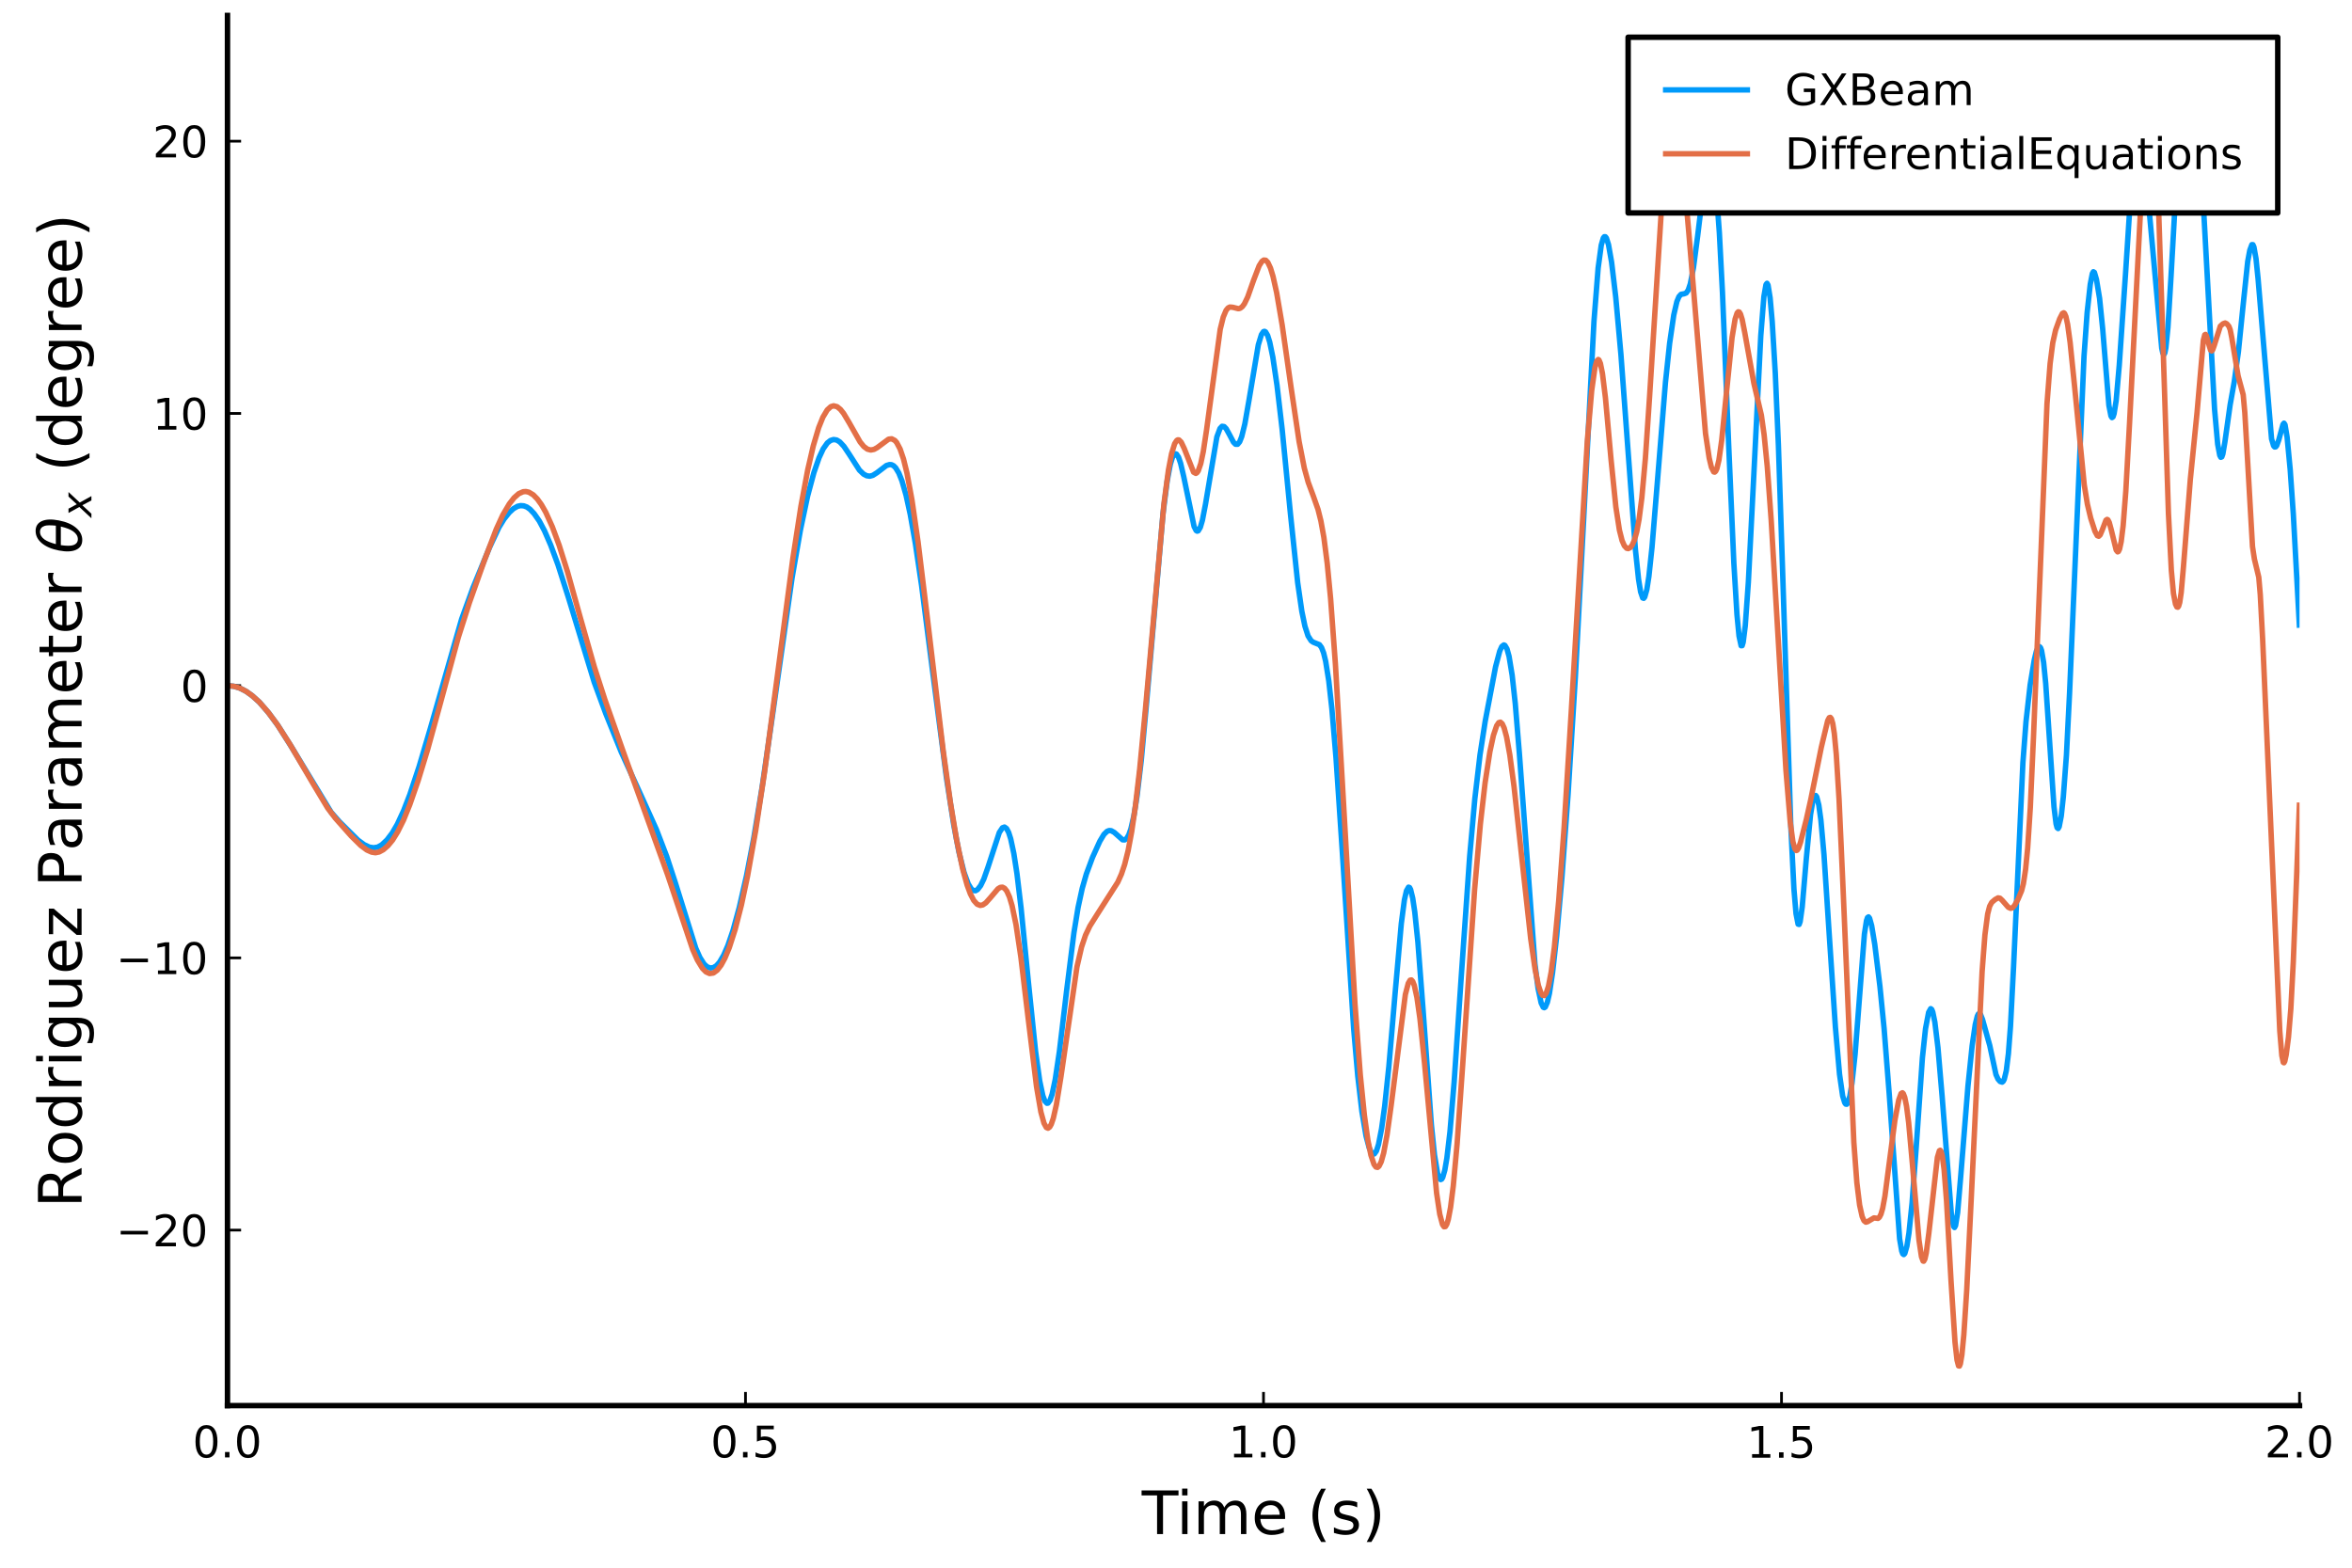 <?xml version="1.0" encoding="utf-8" standalone="no"?>
<!DOCTYPE svg PUBLIC "-//W3C//DTD SVG 1.1//EN"
  "http://www.w3.org/Graphics/SVG/1.1/DTD/svg11.dtd">
<!-- Created with matplotlib (https://matplotlib.org/) -->
<svg height="288pt" version="1.1" viewBox="0 0 432 288" width="432pt" xmlns="http://www.w3.org/2000/svg" xmlns:xlink="http://www.w3.org/1999/xlink">
 <defs>
  <style type="text/css">*{stroke-linecap:butt;stroke-linejoin:round;}</style>
 </defs>
 <g id="figure_1">
  <g id="patch_1">
   <path d="M 0 288 
L 432 288 
L 432 0 
L 0 0 
z
" style="fill:#ffffff;"/>
  </g>
  <g id="axes_1">
   <g id="patch_2">
    <path d="M 41.782 258.225 
L 422.362 258.225 
L 422.362 2.835 
L 41.782 2.835 
z
" style="fill:#ffffff;"/>
   </g>
   <g id="line2d_1">
    <path clip-path="url(#pab88338478)" d="M 41.782 125.961 
L 42.923 126.072 
L 44.065 126.418 
L 45.207 127.009 
L 46.349 127.827 
L 47.681 129.036 
L 49.393 131.024 
L 51.106 133.365 
L 53.58 137.277 
L 60.811 149.203 
L 62.333 150.947 
L 65.758 154.346 
L 66.9 155.179 
L 67.851 155.627 
L 68.613 155.744 
L 69.374 155.625 
L 70.135 155.196 
L 71.086 154.295 
L 72.038 153.04 
L 72.989 151.403 
L 74.131 148.929 
L 75.273 145.972 
L 76.985 140.808 
L 79.078 133.709 
L 84.787 113.741 
L 86.88 107.97 
L 89.925 100.544 
L 91.638 96.885 
L 92.589 95.343 
L 93.541 94.145 
L 94.302 93.447 
L 95.063 93.01 
L 95.634 92.888 
L 96.205 92.931 
L 96.775 93.147 
L 97.346 93.553 
L 98.107 94.357 
L 99.059 95.723 
L 100.01 97.515 
L 101.152 100.148 
L 102.484 103.741 
L 104.387 109.709 
L 109.144 125.327 
L 111.238 131.026 
L 114.092 138.116 
L 117.707 146.056 
L 120.562 152.381 
L 122.465 157.358 
L 123.987 162.003 
L 127.793 174.191 
L 128.554 175.893 
L 129.315 177.099 
L 129.886 177.621 
L 130.457 177.829 
L 131.028 177.76 
L 131.599 177.405 
L 132.169 176.752 
L 132.931 175.454 
L 133.692 173.702 
L 134.643 170.909 
L 135.785 166.711 
L 137.117 160.867 
L 138.449 153.937 
L 139.971 144.674 
L 141.874 131.51 
L 145.49 106.098 
L 147.012 97.377 
L 148.344 91.091 
L 149.486 86.84 
L 150.437 84.097 
L 151.198 82.456 
L 151.96 81.371 
L 152.53 80.927 
L 153.101 80.745 
L 153.672 80.833 
L 154.243 81.183 
L 155.004 81.995 
L 155.956 83.414 
L 157.859 86.375 
L 158.62 87.103 
L 159.191 87.401 
L 159.762 87.482 
L 160.332 87.32 
L 161.094 86.832 
L 162.806 85.523 
L 163.377 85.349 
L 163.758 85.374 
L 164.138 85.568 
L 164.519 85.952 
L 165.09 86.903 
L 165.661 88.324 
L 166.422 90.988 
L 167.183 94.471 
L 168.134 99.861 
L 169.276 107.577 
L 171.179 122.427 
L 173.843 142.932 
L 175.175 151.523 
L 176.126 156.497 
L 177.078 160.306 
L 177.839 162.385 
L 178.41 163.309 
L 178.791 163.6 
L 179.171 163.636 
L 179.552 163.421 
L 180.123 162.684 
L 180.693 161.51 
L 181.455 159.349 
L 183.548 152.936 
L 184.119 152.078 
L 184.499 151.935 
L 184.88 152.209 
L 185.26 152.921 
L 185.641 154.113 
L 186.212 156.79 
L 186.783 160.466 
L 187.544 166.816 
L 188.876 180.301 
L 190.208 193.171 
L 190.969 198.599 
L 191.54 201.283 
L 191.921 202.288 
L 192.301 202.683 
L 192.491 202.652 
L 192.872 202.12 
L 193.253 200.995 
L 193.823 198.292 
L 194.585 193.161 
L 195.917 181.961 
L 197.249 171.382 
L 198.01 166.733 
L 198.771 163.223 
L 199.532 160.57 
L 200.674 157.492 
L 202.006 154.555 
L 202.767 153.282 
L 203.338 152.726 
L 203.719 152.58 
L 204.099 152.608 
L 204.67 152.93 
L 206.192 154.283 
L 206.573 154.296 
L 206.953 154.013 
L 207.334 153.36 
L 207.715 152.263 
L 208.286 149.774 
L 208.856 146.173 
L 209.618 139.678 
L 210.569 129.397 
L 213.614 94.352 
L 214.375 88.391 
L 214.946 85.343 
L 215.326 84.061 
L 215.707 83.443 
L 215.897 83.363 
L 216.087 83.427 
L 216.468 83.996 
L 216.849 85.114 
L 217.419 87.564 
L 219.322 96.722 
L 219.703 97.466 
L 219.893 97.578 
L 220.084 97.516 
L 220.464 96.882 
L 220.845 95.592 
L 221.416 92.636 
L 223.509 80.26 
L 224.08 78.719 
L 224.46 78.315 
L 224.841 78.367 
L 225.221 78.762 
L 225.792 79.794 
L 226.553 81.232 
L 226.934 81.613 
L 227.315 81.618 
L 227.695 81.164 
L 228.076 80.196 
L 228.647 77.87 
L 229.408 73.517 
L 231.12 63.339 
L 231.691 61.472 
L 232.072 60.922 
L 232.262 60.87 
L 232.452 60.972 
L 232.833 61.626 
L 233.214 62.847 
L 233.784 65.606 
L 234.546 70.742 
L 235.497 78.864 
L 237.019 94.385 
L 238.351 107.053 
L 239.113 112.307 
L 239.683 115.048 
L 240.254 116.818 
L 240.825 117.715 
L 241.206 117.977 
L 242.347 118.439 
L 242.728 118.952 
L 243.109 119.932 
L 243.489 121.483 
L 244.06 125.07 
L 244.631 130.207 
L 245.392 139.275 
L 246.534 156.29 
L 248.627 188.901 
L 249.388 197.688 
L 250.149 204.204 
L 250.911 208.722 
L 251.481 210.848 
L 251.862 211.714 
L 252.243 212.031 
L 252.433 211.979 
L 252.813 211.447 
L 253.194 210.254 
L 253.765 207.323 
L 254.336 203.167 
L 255.097 195.94 
L 256.239 182.542 
L 257.38 169.676 
L 257.951 165.321 
L 258.332 163.641 
L 258.712 162.981 
L 258.903 163.055 
L 259.093 163.419 
L 259.474 164.989 
L 259.854 167.526 
L 260.425 173.033 
L 261.376 185.44 
L 262.899 206.568 
L 263.47 212.145 
L 264.041 215.555 
L 264.421 216.559 
L 264.611 216.703 
L 264.802 216.615 
L 264.992 216.297 
L 265.373 214.968 
L 265.753 212.753 
L 266.324 207.9 
L 267.085 198.824 
L 268.417 179.077 
L 269.94 157.32 
L 270.891 146.718 
L 271.842 138.636 
L 272.794 132.489 
L 274.697 122.49 
L 275.458 119.622 
L 275.839 118.771 
L 276.219 118.482 
L 276.409 118.562 
L 276.79 119.198 
L 277.171 120.568 
L 277.741 124.034 
L 278.312 129.231 
L 279.073 138.488 
L 281.928 177.086 
L 282.499 181.572 
L 283.07 184.255 
L 283.45 185.037 
L 283.64 185.126 
L 283.831 185.002 
L 284.211 184.123 
L 284.592 182.475 
L 285.163 178.701 
L 285.924 171.931 
L 286.875 161.303 
L 288.017 145.887 
L 289.349 124.417 
L 290.871 95.53 
L 292.774 58.979 
L 293.536 49.24 
L 294.106 45.04 
L 294.487 43.724 
L 294.677 43.485 
L 294.868 43.496 
L 295.058 43.745 
L 295.438 44.932 
L 296.009 48.178 
L 296.77 54.599 
L 297.722 65.127 
L 299.054 83.168 
L 300.386 101.005 
L 300.957 106.407 
L 301.337 108.731 
L 301.718 109.849 
L 301.908 109.918 
L 302.099 109.672 
L 302.479 108.316 
L 302.86 105.873 
L 303.431 100.529 
L 304.382 88.964 
L 305.904 70.223 
L 306.666 63.074 
L 307.427 57.869 
L 307.998 55.407 
L 308.378 54.494 
L 308.759 54.071 
L 309.33 53.97 
L 309.71 53.823 
L 310.091 53.274 
L 310.471 52.129 
L 311.042 49.182 
L 311.803 43.428 
L 313.326 30.921 
L 313.706 29.32 
L 313.897 28.922 
L 314.087 28.812 
L 314.277 29.011 
L 314.467 29.537 
L 314.848 31.593 
L 315.229 34.983 
L 315.799 42.741 
L 316.37 53.712 
L 317.512 81.78 
L 318.464 103.489 
L 319.034 112.884 
L 319.415 116.845 
L 319.796 118.624 
L 319.986 118.615 
L 320.176 117.987 
L 320.557 114.984 
L 321.128 106.93 
L 322.079 88.258 
L 323.411 61.655 
L 323.982 54.47 
L 324.363 52.283 
L 324.553 52.042 
L 324.743 52.377 
L 325.124 54.728 
L 325.504 59.037 
L 326.075 68.58 
L 326.646 81.814 
L 327.407 104.56 
L 328.93 151.907 
L 329.5 163.342 
L 329.881 167.847 
L 330.262 169.775 
L 330.452 169.83 
L 330.642 169.298 
L 331.023 166.583 
L 331.784 157.597 
L 332.545 149.675 
L 332.926 147.372 
L 333.306 146.227 
L 333.496 146.138 
L 333.687 146.393 
L 334.067 147.901 
L 334.448 150.642 
L 335.019 157.01 
L 335.97 171.527 
L 337.112 188.651 
L 337.873 197.359 
L 338.444 201.323 
L 338.825 202.582 
L 339.015 202.841 
L 339.205 202.86 
L 339.395 202.622 
L 339.776 201.337 
L 340.157 199.008 
L 340.728 193.715 
L 341.489 183.869 
L 342.44 171.624 
L 342.821 169.139 
L 343.011 168.575 
L 343.201 168.441 
L 343.392 168.687 
L 343.772 170.049 
L 344.343 173.482 
L 345.294 181.21 
L 346.056 188.907 
L 347.007 201.059 
L 348.91 227.587 
L 349.291 229.81 
L 349.481 230.331 
L 349.671 230.477 
L 349.861 230.28 
L 350.242 228.954 
L 350.623 226.523 
L 351.193 221.036 
L 351.955 210.801 
L 353.096 194.317 
L 353.667 188.968 
L 354.238 185.976 
L 354.619 185.302 
L 354.809 185.448 
L 354.999 185.92 
L 355.38 187.771 
L 355.951 192.479 
L 356.712 201.362 
L 358.424 223.203 
L 358.805 225.282 
L 358.995 225.505 
L 359.186 225.149 
L 359.566 222.756 
L 360.137 216.041 
L 361.469 199.446 
L 362.23 192.117 
L 362.801 188.217 
L 363.182 186.679 
L 363.372 186.285 
L 363.562 186.167 
L 363.753 186.32 
L 364.133 187.279 
L 365.465 192.062 
L 366.607 197.405 
L 366.988 198.251 
L 367.368 198.684 
L 367.749 198.801 
L 367.939 198.646 
L 368.129 198.273 
L 368.51 196.671 
L 368.89 193.575 
L 369.271 188.578 
L 369.842 177.543 
L 371.555 140.095 
L 372.125 132.556 
L 372.887 125.803 
L 373.648 121.206 
L 374.028 119.642 
L 374.409 118.861 
L 374.599 118.789 
L 374.789 118.982 
L 374.98 119.502 
L 375.36 121.702 
L 375.741 125.536 
L 376.312 134.05 
L 377.263 148.218 
L 377.644 151.343 
L 377.834 152.049 
L 378.024 152.209 
L 378.215 151.88 
L 378.595 149.926 
L 378.976 146.399 
L 379.547 138.76 
L 380.118 127.429 
L 382.782 65.41 
L 383.353 57.443 
L 383.923 52.24 
L 384.304 50.267 
L 384.494 49.922 
L 384.685 50.044 
L 385.065 51.344 
L 385.636 54.813 
L 386.207 60.424 
L 387.349 74.473 
L 387.729 76.425 
L 387.919 76.717 
L 388.11 76.57 
L 388.3 76.005 
L 388.681 73.611 
L 389.252 67.087 
L 390.393 50.455 
L 391.345 35.77 
L 391.725 32.264 
L 392.296 29.172 
L 392.677 27.86 
L 392.867 27.617 
L 393.057 27.663 
L 393.248 27.967 
L 393.628 29.421 
L 394.199 33.523 
L 394.77 38.888 
L 397.053 63.965 
L 397.244 64.844 
L 397.434 65.159 
L 397.624 64.841 
L 397.815 63.878 
L 398.195 60.12 
L 398.766 50.689 
L 400.098 26.949 
L 400.669 20.634 
L 401.049 18.667 
L 401.43 18.068 
L 401.811 18.003 
L 402.191 18.203 
L 402.572 19.072 
L 403.143 21.615 
L 403.714 25.163 
L 404.094 28.877 
L 404.665 36.957 
L 405.616 54.413 
L 406.758 75.185 
L 407.329 81.598 
L 407.71 83.645 
L 407.9 84.01 
L 408.09 83.928 
L 408.281 83.396 
L 408.661 81.154 
L 409.613 74.387 
L 410.374 70.122 
L 411.135 64.599 
L 412.086 55.254 
L 412.847 48.041 
L 413.228 45.969 
L 413.609 44.947 
L 413.799 44.951 
L 413.989 45.38 
L 414.37 47.522 
L 414.75 51.23 
L 417.224 80.625 
L 417.605 81.914 
L 417.795 82.115 
L 417.985 82.093 
L 418.176 81.855 
L 418.556 80.81 
L 419.317 77.983 
L 419.508 77.74 
L 419.698 78.024 
L 420.079 80.297 
L 420.649 86.277 
L 421.22 94.446 
L 422.362 115.336 
L 422.362 115.336 
" style="fill:none;stroke:#009afa;"/>
   </g>
   <g id="matplotlib.axis_1">
    <g id="xtick_1">
     <g id="line2d_2">
      <defs>
       <path d="M 0 0 
L 0 -2.5 
" id="m30c5d2a1de" style="stroke:#000000;stroke-width:0.5;"/>
      </defs>
      <g>
       <use style="stroke:#000000;stroke-width:0.5;" x="41.782" xlink:href="#m30c5d2a1de" y="258.225"/>
      </g>
     </g>
     <g id="text_1">
      <!-- $\mathregular{0.0}$ -->
      <g transform="translate(35.382 267.804)scale(0.08 -0.08)">
       <defs>
        <path d="M 31.781 66.406 
Q 24.172 66.406 20.328 58.906 
Q 16.5 51.422 16.5 36.375 
Q 16.5 21.391 20.328 13.891 
Q 24.172 6.391 31.781 6.391 
Q 39.453 6.391 43.281 13.891 
Q 47.125 21.391 47.125 36.375 
Q 47.125 51.422 43.281 58.906 
Q 39.453 66.406 31.781 66.406 
z
M 31.781 74.219 
Q 44.047 74.219 50.516 64.516 
Q 56.984 54.828 56.984 36.375 
Q 56.984 17.969 50.516 8.266 
Q 44.047 -1.422 31.781 -1.422 
Q 19.531 -1.422 13.062 8.266 
Q 6.594 17.969 6.594 36.375 
Q 6.594 54.828 13.062 64.516 
Q 19.531 74.219 31.781 74.219 
z
" id="DejaVuSans-48"/>
        <path d="M 10.688 12.406 
L 21 12.406 
L 21 0 
L 10.688 0 
z
" id="DejaVuSans-46"/>
       </defs>
       <use transform="translate(0 0.781)" xlink:href="#DejaVuSans-48"/>
       <use transform="translate(63.623 0.781)" xlink:href="#DejaVuSans-46"/>
       <use transform="translate(95.41 0.781)" xlink:href="#DejaVuSans-48"/>
      </g>
     </g>
    </g>
    <g id="xtick_2">
     <g id="line2d_3">
      <g>
       <use style="stroke:#000000;stroke-width:0.5;" x="136.927" xlink:href="#m30c5d2a1de" y="258.225"/>
      </g>
     </g>
     <g id="text_2">
      <!-- $\mathregular{0.5}$ -->
      <g transform="translate(130.527 267.804)scale(0.08 -0.08)">
       <defs>
        <path d="M 10.797 72.906 
L 49.516 72.906 
L 49.516 64.594 
L 19.828 64.594 
L 19.828 46.734 
Q 21.969 47.469 24.109 47.828 
Q 26.266 48.188 28.422 48.188 
Q 40.625 48.188 47.75 41.5 
Q 54.891 34.812 54.891 23.391 
Q 54.891 11.625 47.562 5.094 
Q 40.234 -1.422 26.906 -1.422 
Q 22.312 -1.422 17.547 -0.641 
Q 12.797 0.141 7.719 1.703 
L 7.719 11.625 
Q 12.109 9.234 16.797 8.062 
Q 21.484 6.891 26.703 6.891 
Q 35.156 6.891 40.078 11.328 
Q 45.016 15.766 45.016 23.391 
Q 45.016 31 40.078 35.438 
Q 35.156 39.891 26.703 39.891 
Q 22.75 39.891 18.812 39.016 
Q 14.891 38.141 10.797 36.281 
z
" id="DejaVuSans-53"/>
       </defs>
       <use transform="translate(0 0.781)" xlink:href="#DejaVuSans-48"/>
       <use transform="translate(63.623 0.781)" xlink:href="#DejaVuSans-46"/>
       <use transform="translate(95.41 0.781)" xlink:href="#DejaVuSans-53"/>
      </g>
     </g>
    </g>
    <g id="xtick_3">
     <g id="line2d_4">
      <g>
       <use style="stroke:#000000;stroke-width:0.5;" x="232.072" xlink:href="#m30c5d2a1de" y="258.225"/>
      </g>
     </g>
     <g id="text_3">
      <!-- $\mathregular{1.0}$ -->
      <g transform="translate(225.672 267.804)scale(0.08 -0.08)">
       <defs>
        <path d="M 12.406 8.297 
L 28.516 8.297 
L 28.516 63.922 
L 10.984 60.406 
L 10.984 69.391 
L 28.422 72.906 
L 38.281 72.906 
L 38.281 8.297 
L 54.391 8.297 
L 54.391 0 
L 12.406 0 
z
" id="DejaVuSans-49"/>
       </defs>
       <use transform="translate(0 0.781)" xlink:href="#DejaVuSans-49"/>
       <use transform="translate(63.623 0.781)" xlink:href="#DejaVuSans-46"/>
       <use transform="translate(95.41 0.781)" xlink:href="#DejaVuSans-48"/>
      </g>
     </g>
    </g>
    <g id="xtick_4">
     <g id="line2d_5">
      <g>
       <use style="stroke:#000000;stroke-width:0.5;" x="327.217" xlink:href="#m30c5d2a1de" y="258.225"/>
      </g>
     </g>
     <g id="text_4">
      <!-- $\mathregular{1.5}$ -->
      <g transform="translate(320.817 267.804)scale(0.08 -0.08)">
       <use transform="translate(0 0.094)" xlink:href="#DejaVuSans-49"/>
       <use transform="translate(63.623 0.094)" xlink:href="#DejaVuSans-46"/>
       <use transform="translate(95.41 0.094)" xlink:href="#DejaVuSans-53"/>
      </g>
     </g>
    </g>
    <g id="xtick_5">
     <g id="line2d_6">
      <g>
       <use style="stroke:#000000;stroke-width:0.5;" x="422.362" xlink:href="#m30c5d2a1de" y="258.225"/>
      </g>
     </g>
     <g id="text_5">
      <!-- $\mathregular{2.0}$ -->
      <g transform="translate(415.962 267.804)scale(0.08 -0.08)">
       <defs>
        <path d="M 19.188 8.297 
L 53.609 8.297 
L 53.609 0 
L 7.328 0 
L 7.328 8.297 
Q 12.938 14.109 22.625 23.891 
Q 32.328 33.688 34.812 36.531 
Q 39.547 41.844 41.422 45.531 
Q 43.312 49.219 43.312 52.781 
Q 43.312 58.594 39.234 62.25 
Q 35.156 65.922 28.609 65.922 
Q 23.969 65.922 18.812 64.312 
Q 13.672 62.703 7.812 59.422 
L 7.812 69.391 
Q 13.766 71.781 18.938 73 
Q 24.125 74.219 28.422 74.219 
Q 39.75 74.219 46.484 68.547 
Q 53.219 62.891 53.219 53.422 
Q 53.219 48.922 51.531 44.891 
Q 49.859 40.875 45.406 35.406 
Q 44.188 33.984 37.641 27.219 
Q 31.109 20.453 19.188 8.297 
z
" id="DejaVuSans-50"/>
       </defs>
       <use transform="translate(0 0.781)" xlink:href="#DejaVuSans-50"/>
       <use transform="translate(63.623 0.781)" xlink:href="#DejaVuSans-46"/>
       <use transform="translate(95.41 0.781)" xlink:href="#DejaVuSans-48"/>
      </g>
     </g>
    </g>
    <g id="text_6">
     <!-- Time (s) -->
     <g transform="translate(209.71 281.826)scale(0.11 -0.11)">
      <defs>
       <path d="M -0.297 72.906 
L 61.375 72.906 
L 61.375 64.594 
L 35.5 64.594 
L 35.5 0 
L 25.594 0 
L 25.594 64.594 
L -0.297 64.594 
z
" id="DejaVuSans-84"/>
       <path d="M 9.422 54.688 
L 18.406 54.688 
L 18.406 0 
L 9.422 0 
z
M 9.422 75.984 
L 18.406 75.984 
L 18.406 64.594 
L 9.422 64.594 
z
" id="DejaVuSans-105"/>
       <path d="M 52 44.188 
Q 55.375 50.25 60.062 53.125 
Q 64.75 56 71.094 56 
Q 79.641 56 84.281 50.016 
Q 88.922 44.047 88.922 33.016 
L 88.922 0 
L 79.891 0 
L 79.891 32.719 
Q 79.891 40.578 77.094 44.375 
Q 74.312 48.188 68.609 48.188 
Q 61.625 48.188 57.562 43.547 
Q 53.516 38.922 53.516 30.906 
L 53.516 0 
L 44.484 0 
L 44.484 32.719 
Q 44.484 40.625 41.703 44.406 
Q 38.922 48.188 33.109 48.188 
Q 26.219 48.188 22.156 43.531 
Q 18.109 38.875 18.109 30.906 
L 18.109 0 
L 9.078 0 
L 9.078 54.688 
L 18.109 54.688 
L 18.109 46.188 
Q 21.188 51.219 25.484 53.609 
Q 29.781 56 35.688 56 
Q 41.656 56 45.828 52.969 
Q 50 49.953 52 44.188 
z
" id="DejaVuSans-109"/>
       <path d="M 56.203 29.594 
L 56.203 25.203 
L 14.891 25.203 
Q 15.484 15.922 20.484 11.062 
Q 25.484 6.203 34.422 6.203 
Q 39.594 6.203 44.453 7.469 
Q 49.312 8.734 54.109 11.281 
L 54.109 2.781 
Q 49.266 0.734 44.188 -0.344 
Q 39.109 -1.422 33.891 -1.422 
Q 20.797 -1.422 13.156 6.188 
Q 5.516 13.812 5.516 26.812 
Q 5.516 40.234 12.766 48.109 
Q 20.016 56 32.328 56 
Q 43.359 56 49.781 48.891 
Q 56.203 41.797 56.203 29.594 
z
M 47.219 32.234 
Q 47.125 39.594 43.094 43.984 
Q 39.062 48.391 32.422 48.391 
Q 24.906 48.391 20.391 44.141 
Q 15.875 39.891 15.188 32.172 
z
" id="DejaVuSans-101"/>
       <path id="DejaVuSans-32"/>
       <path d="M 31 75.875 
Q 24.469 64.656 21.281 53.656 
Q 18.109 42.672 18.109 31.391 
Q 18.109 20.125 21.312 9.062 
Q 24.516 -2 31 -13.188 
L 23.188 -13.188 
Q 15.875 -1.703 12.234 9.375 
Q 8.594 20.453 8.594 31.391 
Q 8.594 42.281 12.203 53.312 
Q 15.828 64.359 23.188 75.875 
z
" id="DejaVuSans-40"/>
       <path d="M 44.281 53.078 
L 44.281 44.578 
Q 40.484 46.531 36.375 47.5 
Q 32.281 48.484 27.875 48.484 
Q 21.188 48.484 17.844 46.438 
Q 14.5 44.391 14.5 40.281 
Q 14.5 37.156 16.891 35.375 
Q 19.281 33.594 26.516 31.984 
L 29.594 31.297 
Q 39.156 29.25 43.188 25.516 
Q 47.219 21.781 47.219 15.094 
Q 47.219 7.469 41.188 3.016 
Q 35.156 -1.422 24.609 -1.422 
Q 20.219 -1.422 15.453 -0.562 
Q 10.688 0.297 5.422 2 
L 5.422 11.281 
Q 10.406 8.688 15.234 7.391 
Q 20.062 6.109 24.812 6.109 
Q 31.156 6.109 34.562 8.281 
Q 37.984 10.453 37.984 14.406 
Q 37.984 18.062 35.516 20.016 
Q 33.062 21.969 24.703 23.781 
L 21.578 24.516 
Q 13.234 26.266 9.516 29.906 
Q 5.812 33.547 5.812 39.891 
Q 5.812 47.609 11.281 51.797 
Q 16.75 56 26.812 56 
Q 31.781 56 36.172 55.266 
Q 40.578 54.547 44.281 53.078 
z
" id="DejaVuSans-115"/>
       <path d="M 8.016 75.875 
L 15.828 75.875 
Q 23.141 64.359 26.781 53.312 
Q 30.422 42.281 30.422 31.391 
Q 30.422 20.453 26.781 9.375 
Q 23.141 -1.703 15.828 -13.188 
L 8.016 -13.188 
Q 14.5 -2 17.703 9.062 
Q 20.906 20.125 20.906 31.391 
Q 20.906 42.672 17.703 53.656 
Q 14.5 64.656 8.016 75.875 
z
" id="DejaVuSans-41"/>
      </defs>
      <use xlink:href="#DejaVuSans-84"/>
      <use x="57.959" xlink:href="#DejaVuSans-105"/>
      <use x="85.742" xlink:href="#DejaVuSans-109"/>
      <use x="183.154" xlink:href="#DejaVuSans-101"/>
      <use x="244.678" xlink:href="#DejaVuSans-32"/>
      <use x="276.465" xlink:href="#DejaVuSans-40"/>
      <use x="315.479" xlink:href="#DejaVuSans-115"/>
      <use x="367.578" xlink:href="#DejaVuSans-41"/>
     </g>
    </g>
   </g>
   <g id="matplotlib.axis_2">
    <g id="ytick_1">
     <g id="line2d_7">
      <defs>
       <path d="M 0 0 
L 2.5 0 
" id="m7fe676d13d" style="stroke:#000000;stroke-width:0.5;"/>
      </defs>
      <g>
       <use style="stroke:#000000;stroke-width:0.5;" x="41.782" xlink:href="#m7fe676d13d" y="225.983"/>
      </g>
     </g>
     <g id="text_7">
      <!-- $\mathregular{-20}$ -->
      <g transform="translate(21.322 229.022)scale(0.08 -0.08)">
       <defs>
        <path d="M 10.594 35.5 
L 73.188 35.5 
L 73.188 27.203 
L 10.594 27.203 
z
" id="DejaVuSans-8722"/>
       </defs>
       <use transform="translate(0 0.781)" xlink:href="#DejaVuSans-8722"/>
       <use transform="translate(83.789 0.781)" xlink:href="#DejaVuSans-50"/>
       <use transform="translate(147.412 0.781)" xlink:href="#DejaVuSans-48"/>
      </g>
     </g>
    </g>
    <g id="ytick_2">
     <g id="line2d_8">
      <g>
       <use style="stroke:#000000;stroke-width:0.5;" x="41.782" xlink:href="#m7fe676d13d" y="175.972"/>
      </g>
     </g>
     <g id="text_8">
      <!-- $\mathregular{-10}$ -->
      <g transform="translate(21.322 179.011)scale(0.08 -0.08)">
       <use transform="translate(0 0.781)" xlink:href="#DejaVuSans-8722"/>
       <use transform="translate(83.789 0.781)" xlink:href="#DejaVuSans-49"/>
       <use transform="translate(147.412 0.781)" xlink:href="#DejaVuSans-48"/>
      </g>
     </g>
    </g>
    <g id="ytick_3">
     <g id="line2d_9">
      <g>
       <use style="stroke:#000000;stroke-width:0.5;" x="41.782" xlink:href="#m7fe676d13d" y="125.961"/>
      </g>
     </g>
     <g id="text_9">
      <!-- $\mathregular{0}$ -->
      <g transform="translate(33.162 129.001)scale(0.08 -0.08)">
       <use transform="translate(0 0.781)" xlink:href="#DejaVuSans-48"/>
      </g>
     </g>
    </g>
    <g id="ytick_4">
     <g id="line2d_10">
      <g>
       <use style="stroke:#000000;stroke-width:0.5;" x="41.782" xlink:href="#m7fe676d13d" y="75.951"/>
      </g>
     </g>
     <g id="text_10">
      <!-- $\mathregular{10}$ -->
      <g transform="translate(28.042 78.99)scale(0.08 -0.08)">
       <use transform="translate(0 0.781)" xlink:href="#DejaVuSans-49"/>
       <use transform="translate(63.623 0.781)" xlink:href="#DejaVuSans-48"/>
      </g>
     </g>
    </g>
    <g id="ytick_5">
     <g id="line2d_11">
      <g>
       <use style="stroke:#000000;stroke-width:0.5;" x="41.782" xlink:href="#m7fe676d13d" y="25.94"/>
      </g>
     </g>
     <g id="text_11">
      <!-- $\mathregular{20}$ -->
      <g transform="translate(28.042 28.979)scale(0.08 -0.08)">
       <use transform="translate(0 0.781)" xlink:href="#DejaVuSans-50"/>
       <use transform="translate(63.623 0.781)" xlink:href="#DejaVuSans-48"/>
      </g>
     </g>
    </g>
    <g id="text_12">
     <!-- Rodriguez Parameter $\theta_x$ (degree) -->
     <g transform="translate(15.012 221.885)rotate(-90)scale(0.11 -0.11)">
      <defs>
       <path d="M 44.391 34.188 
Q 47.562 33.109 50.562 29.594 
Q 53.562 26.078 56.594 19.922 
L 66.609 0 
L 56 0 
L 46.688 18.703 
Q 43.062 26.031 39.672 28.422 
Q 36.281 30.812 30.422 30.812 
L 19.672 30.812 
L 19.672 0 
L 9.812 0 
L 9.812 72.906 
L 32.078 72.906 
Q 44.578 72.906 50.734 67.672 
Q 56.891 62.453 56.891 51.906 
Q 56.891 45.016 53.688 40.469 
Q 50.484 35.938 44.391 34.188 
z
M 19.672 64.797 
L 19.672 38.922 
L 32.078 38.922 
Q 39.203 38.922 42.844 42.219 
Q 46.484 45.516 46.484 51.906 
Q 46.484 58.297 42.844 61.547 
Q 39.203 64.797 32.078 64.797 
z
" id="DejaVuSans-82"/>
       <path d="M 30.609 48.391 
Q 23.391 48.391 19.188 42.75 
Q 14.984 37.109 14.984 27.297 
Q 14.984 17.484 19.156 11.844 
Q 23.344 6.203 30.609 6.203 
Q 37.797 6.203 41.984 11.859 
Q 46.188 17.531 46.188 27.297 
Q 46.188 37.016 41.984 42.703 
Q 37.797 48.391 30.609 48.391 
z
M 30.609 56 
Q 42.328 56 49.016 48.375 
Q 55.719 40.766 55.719 27.297 
Q 55.719 13.875 49.016 6.219 
Q 42.328 -1.422 30.609 -1.422 
Q 18.844 -1.422 12.172 6.219 
Q 5.516 13.875 5.516 27.297 
Q 5.516 40.766 12.172 48.375 
Q 18.844 56 30.609 56 
z
" id="DejaVuSans-111"/>
       <path d="M 45.406 46.391 
L 45.406 75.984 
L 54.391 75.984 
L 54.391 0 
L 45.406 0 
L 45.406 8.203 
Q 42.578 3.328 38.25 0.953 
Q 33.938 -1.422 27.875 -1.422 
Q 17.969 -1.422 11.734 6.484 
Q 5.516 14.406 5.516 27.297 
Q 5.516 40.188 11.734 48.094 
Q 17.969 56 27.875 56 
Q 33.938 56 38.25 53.625 
Q 42.578 51.266 45.406 46.391 
z
M 14.797 27.297 
Q 14.797 17.391 18.875 11.75 
Q 22.953 6.109 30.078 6.109 
Q 37.203 6.109 41.297 11.75 
Q 45.406 17.391 45.406 27.297 
Q 45.406 37.203 41.297 42.844 
Q 37.203 48.484 30.078 48.484 
Q 22.953 48.484 18.875 42.844 
Q 14.797 37.203 14.797 27.297 
z
" id="DejaVuSans-100"/>
       <path d="M 41.109 46.297 
Q 39.594 47.172 37.812 47.578 
Q 36.031 48 33.891 48 
Q 26.266 48 22.188 43.047 
Q 18.109 38.094 18.109 28.812 
L 18.109 0 
L 9.078 0 
L 9.078 54.688 
L 18.109 54.688 
L 18.109 46.188 
Q 20.953 51.172 25.484 53.578 
Q 30.031 56 36.531 56 
Q 37.453 56 38.578 55.875 
Q 39.703 55.766 41.062 55.516 
z
" id="DejaVuSans-114"/>
       <path d="M 45.406 27.984 
Q 45.406 37.75 41.375 43.109 
Q 37.359 48.484 30.078 48.484 
Q 22.859 48.484 18.828 43.109 
Q 14.797 37.75 14.797 27.984 
Q 14.797 18.266 18.828 12.891 
Q 22.859 7.516 30.078 7.516 
Q 37.359 7.516 41.375 12.891 
Q 45.406 18.266 45.406 27.984 
z
M 54.391 6.781 
Q 54.391 -7.172 48.188 -13.984 
Q 42 -20.797 29.203 -20.797 
Q 24.469 -20.797 20.266 -20.094 
Q 16.062 -19.391 12.109 -17.922 
L 12.109 -9.188 
Q 16.062 -11.328 19.922 -12.344 
Q 23.781 -13.375 27.781 -13.375 
Q 36.625 -13.375 41.016 -8.766 
Q 45.406 -4.156 45.406 5.172 
L 45.406 9.625 
Q 42.625 4.781 38.281 2.391 
Q 33.938 0 27.875 0 
Q 17.828 0 11.672 7.656 
Q 5.516 15.328 5.516 27.984 
Q 5.516 40.672 11.672 48.328 
Q 17.828 56 27.875 56 
Q 33.938 56 38.281 53.609 
Q 42.625 51.219 45.406 46.391 
L 45.406 54.688 
L 54.391 54.688 
z
" id="DejaVuSans-103"/>
       <path d="M 8.5 21.578 
L 8.5 54.688 
L 17.484 54.688 
L 17.484 21.922 
Q 17.484 14.156 20.5 10.266 
Q 23.531 6.391 29.594 6.391 
Q 36.859 6.391 41.078 11.031 
Q 45.312 15.672 45.312 23.688 
L 45.312 54.688 
L 54.297 54.688 
L 54.297 0 
L 45.312 0 
L 45.312 8.406 
Q 42.047 3.422 37.719 1 
Q 33.406 -1.422 27.688 -1.422 
Q 18.266 -1.422 13.375 4.438 
Q 8.5 10.297 8.5 21.578 
z
M 31.109 56 
z
" id="DejaVuSans-117"/>
       <path d="M 5.516 54.688 
L 48.188 54.688 
L 48.188 46.484 
L 14.406 7.172 
L 48.188 7.172 
L 48.188 0 
L 4.297 0 
L 4.297 8.203 
L 38.094 47.516 
L 5.516 47.516 
z
" id="DejaVuSans-122"/>
       <path d="M 19.672 64.797 
L 19.672 37.406 
L 32.078 37.406 
Q 38.969 37.406 42.719 40.969 
Q 46.484 44.531 46.484 51.125 
Q 46.484 57.672 42.719 61.234 
Q 38.969 64.797 32.078 64.797 
z
M 9.812 72.906 
L 32.078 72.906 
Q 44.344 72.906 50.609 67.359 
Q 56.891 61.812 56.891 51.125 
Q 56.891 40.328 50.609 34.812 
Q 44.344 29.297 32.078 29.297 
L 19.672 29.297 
L 19.672 0 
L 9.812 0 
z
" id="DejaVuSans-80"/>
       <path d="M 34.281 27.484 
Q 23.391 27.484 19.188 25 
Q 14.984 22.516 14.984 16.5 
Q 14.984 11.719 18.141 8.906 
Q 21.297 6.109 26.703 6.109 
Q 34.188 6.109 38.703 11.406 
Q 43.219 16.703 43.219 25.484 
L 43.219 27.484 
z
M 52.203 31.203 
L 52.203 0 
L 43.219 0 
L 43.219 8.297 
Q 40.141 3.328 35.547 0.953 
Q 30.953 -1.422 24.312 -1.422 
Q 15.922 -1.422 10.953 3.297 
Q 6 8.016 6 15.922 
Q 6 25.141 12.172 29.828 
Q 18.359 34.516 30.609 34.516 
L 43.219 34.516 
L 43.219 35.406 
Q 43.219 41.609 39.141 45 
Q 35.062 48.391 27.688 48.391 
Q 23 48.391 18.547 47.266 
Q 14.109 46.141 10.016 43.891 
L 10.016 52.203 
Q 14.938 54.109 19.578 55.047 
Q 24.219 56 28.609 56 
Q 40.484 56 46.344 49.844 
Q 52.203 43.703 52.203 31.203 
z
" id="DejaVuSans-97"/>
       <path d="M 18.312 70.219 
L 18.312 54.688 
L 36.812 54.688 
L 36.812 47.703 
L 18.312 47.703 
L 18.312 18.016 
Q 18.312 11.328 20.141 9.422 
Q 21.969 7.516 27.594 7.516 
L 36.812 7.516 
L 36.812 0 
L 27.594 0 
Q 17.188 0 13.234 3.875 
Q 9.281 7.766 9.281 18.016 
L 9.281 47.703 
L 2.688 47.703 
L 2.688 54.688 
L 9.281 54.688 
L 9.281 70.219 
z
" id="DejaVuSans-116"/>
       <path d="M 45.516 34.672 
L 14.453 34.672 
Q 12.359 20.062 14.5 13.875 
Q 17.188 6.25 24.469 6.25 
Q 31.781 6.25 37.359 13.922 
Q 42.234 20.656 45.516 34.672 
z
M 47.016 42.969 
Q 48.344 56.844 46.625 61.719 
Q 43.953 69.438 36.766 69.438 
Q 29.297 69.438 23.828 61.812 
Q 19.531 55.672 16.156 42.969 
z
M 38.188 76.766 
Q 49.906 76.766 54.594 66.406 
Q 59.281 56.109 55.719 37.844 
Q 52.203 19.625 43.453 9.281 
Q 34.766 -1.125 23.047 -1.125 
Q 11.281 -1.125 6.641 9.281 
Q 2 19.625 5.516 37.844 
Q 9.078 56.109 17.719 66.406 
Q 26.422 76.766 38.188 76.766 
z
" id="DejaVuSans-Oblique-952"/>
       <path d="M 60.016 54.688 
L 34.906 27.875 
L 50.297 0 
L 39.984 0 
L 28.422 21.688 
L 8.297 0 
L -2.594 0 
L 24.312 28.812 
L 10.016 54.688 
L 20.312 54.688 
L 30.812 34.906 
L 49.125 54.688 
z
" id="DejaVuSans-Oblique-120"/>
      </defs>
      <use transform="translate(0 0.234)" xlink:href="#DejaVuSans-82"/>
      <use transform="translate(69.482 0.234)" xlink:href="#DejaVuSans-111"/>
      <use transform="translate(130.664 0.234)" xlink:href="#DejaVuSans-100"/>
      <use transform="translate(194.141 0.234)" xlink:href="#DejaVuSans-114"/>
      <use transform="translate(235.254 0.234)" xlink:href="#DejaVuSans-105"/>
      <use transform="translate(263.037 0.234)" xlink:href="#DejaVuSans-103"/>
      <use transform="translate(326.514 0.234)" xlink:href="#DejaVuSans-117"/>
      <use transform="translate(389.893 0.234)" xlink:href="#DejaVuSans-101"/>
      <use transform="translate(451.416 0.234)" xlink:href="#DejaVuSans-122"/>
      <use transform="translate(503.906 0.234)" xlink:href="#DejaVuSans-32"/>
      <use transform="translate(535.693 0.234)" xlink:href="#DejaVuSans-80"/>
      <use transform="translate(595.996 0.234)" xlink:href="#DejaVuSans-97"/>
      <use transform="translate(657.275 0.234)" xlink:href="#DejaVuSans-114"/>
      <use transform="translate(698.389 0.234)" xlink:href="#DejaVuSans-97"/>
      <use transform="translate(759.668 0.234)" xlink:href="#DejaVuSans-109"/>
      <use transform="translate(857.08 0.234)" xlink:href="#DejaVuSans-101"/>
      <use transform="translate(918.604 0.234)" xlink:href="#DejaVuSans-116"/>
      <use transform="translate(957.812 0.234)" xlink:href="#DejaVuSans-101"/>
      <use transform="translate(1019.336 0.234)" xlink:href="#DejaVuSans-114"/>
      <use transform="translate(1060.449 0.234)" xlink:href="#DejaVuSans-32"/>
      <use transform="translate(1092.236 0.234)" xlink:href="#DejaVuSans-Oblique-952"/>
      <use transform="translate(1153.418 -16.172)scale(0.7)" xlink:href="#DejaVuSans-Oblique-120"/>
      <use transform="translate(1197.578 0.234)" xlink:href="#DejaVuSans-32"/>
      <use transform="translate(1229.365 0.234)" xlink:href="#DejaVuSans-40"/>
      <use transform="translate(1268.379 0.234)" xlink:href="#DejaVuSans-100"/>
      <use transform="translate(1331.855 0.234)" xlink:href="#DejaVuSans-101"/>
      <use transform="translate(1393.379 0.234)" xlink:href="#DejaVuSans-103"/>
      <use transform="translate(1456.855 0.234)" xlink:href="#DejaVuSans-114"/>
      <use transform="translate(1497.969 0.234)" xlink:href="#DejaVuSans-101"/>
      <use transform="translate(1559.492 0.234)" xlink:href="#DejaVuSans-101"/>
      <use transform="translate(1621.016 0.234)" xlink:href="#DejaVuSans-41"/>
     </g>
    </g>
   </g>
   <g id="line2d_12">
    <path clip-path="url(#pab88338478)" d="M 41.782 125.961 
L 42.91 126.07 
L 44.043 126.409 
L 45.195 127.001 
L 46.309 127.796 
L 47.617 128.969 
L 49.202 130.783 
L 50.878 133.027 
L 53.245 136.718 
L 57.577 144.09 
L 60.194 148.456 
L 61.61 150.324 
L 64.506 153.589 
L 66.261 155.321 
L 67.385 156.156 
L 68.268 156.548 
L 68.962 156.654 
L 69.637 156.516 
L 70.395 156.108 
L 71.246 155.369 
L 72.098 154.343 
L 73.033 152.84 
L 74.107 150.683 
L 75.259 147.843 
L 76.797 143.417 
L 78.555 137.652 
L 80.583 130.29 
L 84.175 117.099 
L 86.217 110.705 
L 88.941 103.039 
L 91.141 97.245 
L 92.338 94.629 
L 93.543 92.58 
L 94.419 91.453 
L 95.276 90.695 
L 96.1 90.333 
L 96.605 90.299 
L 97.152 90.425 
L 97.95 90.91 
L 98.696 91.67 
L 99.444 92.708 
L 100.24 94.108 
L 101.448 96.784 
L 102.697 100.156 
L 104.237 105.048 
L 106.65 113.691 
L 109.17 122.551 
L 111.09 128.499 
L 114.61 138.484 
L 122.642 160.744 
L 127.233 174.431 
L 128.089 176.361 
L 129.016 177.886 
L 129.659 178.542 
L 130.327 178.848 
L 131.038 178.748 
L 131.743 178.228 
L 132.458 177.292 
L 133.161 175.987 
L 133.947 174.094 
L 135.023 170.761 
L 136.179 166.241 
L 137.293 160.995 
L 138.804 152.538 
L 140.449 141.698 
L 142.574 125.731 
L 145.623 102.613 
L 147.108 93.005 
L 148.356 86.323 
L 149.381 81.894 
L 150.37 78.57 
L 151.142 76.648 
L 151.945 75.302 
L 152.602 74.705 
L 153.113 74.549 
L 153.756 74.716 
L 154.367 75.213 
L 154.952 75.948 
L 155.992 77.694 
L 157.979 81.196 
L 158.657 82.023 
L 159.315 82.514 
L 159.942 82.674 
L 160.537 82.557 
L 161.127 82.229 
L 163.207 80.681 
L 163.773 80.611 
L 164.359 80.912 
L 164.691 81.289 
L 165.322 82.478 
L 165.948 84.32 
L 166.582 86.892 
L 167.499 91.83 
L 168.628 99.603 
L 170.272 113.068 
L 173.261 138.088 
L 174.579 147.524 
L 175.708 154.316 
L 176.804 159.575 
L 177.636 162.598 
L 178.224 164.204 
L 178.852 165.417 
L 179.478 166.117 
L 180.036 166.333 
L 180.52 166.238 
L 181.07 165.863 
L 181.906 164.925 
L 183.298 163.285 
L 183.723 163.024 
L 184.123 162.983 
L 184.525 163.194 
L 184.932 163.715 
L 185.41 164.779 
L 185.888 166.376 
L 186.61 169.847 
L 187.51 175.855 
L 188.818 186.823 
L 190.386 199.644 
L 191.185 204.285 
L 191.75 206.336 
L 192.18 207.125 
L 192.492 207.266 
L 192.802 207.049 
L 193.094 206.527 
L 193.467 205.43 
L 194.036 202.922 
L 194.873 197.781 
L 197.808 177.628 
L 198.654 173.976 
L 199.382 171.799 
L 200.181 170.121 
L 201.421 168.148 
L 205.305 162.071 
L 205.976 160.579 
L 206.572 158.804 
L 207.204 156.278 
L 207.858 152.799 
L 208.536 148.144 
L 209.325 141.366 
L 210.38 130.336 
L 213.784 92.557 
L 214.612 86.347 
L 215.182 83.36 
L 215.752 81.515 
L 216.137 80.916 
L 216.344 80.801 
L 216.551 80.823 
L 216.957 81.225 
L 217.52 82.413 
L 219.231 86.747 
L 219.644 86.966 
L 219.864 86.831 
L 220.086 86.502 
L 220.549 85.161 
L 221.011 82.958 
L 221.619 78.942 
L 224.12 60.499 
L 224.677 58.256 
L 225.198 57.015 
L 225.558 56.577 
L 225.892 56.408 
L 226.433 56.454 
L 227.464 56.716 
L 227.798 56.626 
L 228.177 56.336 
L 228.565 55.812 
L 229.159 54.584 
L 230.256 51.473 
L 231.274 48.82 
L 231.787 48.013 
L 232.124 47.774 
L 232.49 47.813 
L 232.877 48.219 
L 233.356 49.245 
L 233.818 50.763 
L 234.488 53.776 
L 235.501 59.712 
L 237.148 71.257 
L 238.613 81.136 
L 239.565 85.987 
L 240.281 88.591 
L 241.219 91.123 
L 242.087 93.595 
L 242.611 95.688 
L 243.159 98.723 
L 243.773 103.474 
L 244.397 109.971 
L 245.282 122.047 
L 246.552 143.706 
L 248.871 184.422 
L 249.849 197.466 
L 250.599 204.886 
L 251.246 209.493 
L 251.797 212.207 
L 252.376 213.92 
L 252.723 214.392 
L 253.02 214.46 
L 253.293 214.241 
L 253.698 213.416 
L 254.146 211.811 
L 254.764 208.497 
L 255.514 203.092 
L 258.124 182.707 
L 258.66 180.65 
L 259.001 180.07 
L 259.239 180.027 
L 259.478 180.29 
L 259.763 181.009 
L 260.251 183.227 
L 260.807 187.147 
L 261.645 195.281 
L 263.866 219.182 
L 264.447 223.069 
L 264.949 224.956 
L 265.234 225.372 
L 265.487 225.332 
L 265.742 224.901 
L 266.01 224.026 
L 266.43 221.804 
L 266.931 217.839 
L 267.635 210.09 
L 268.651 195.725 
L 270.851 163.358 
L 271.905 151.367 
L 272.775 143.783 
L 273.647 138.126 
L 274.304 135.085 
L 274.9 133.317 
L 275.284 132.755 
L 275.583 132.668 
L 275.92 132.964 
L 276.274 133.737 
L 276.715 135.368 
L 277.319 138.726 
L 278.087 144.492 
L 279.472 157.203 
L 281.147 172.445 
L 281.953 178.082 
L 282.56 181.035 
L 283.02 182.396 
L 283.335 182.855 
L 283.652 182.901 
L 284.012 182.42 
L 284.407 181.204 
L 284.911 178.572 
L 285.496 174.019 
L 286.294 165.487 
L 287.283 152.052 
L 288.597 130.759 
L 291.553 80.944 
L 292.351 71.75 
L 292.952 67.483 
L 293.278 66.328 
L 293.562 66.041 
L 293.691 66.137 
L 293.955 66.768 
L 294.328 68.621 
L 294.873 73.053 
L 295.905 84.404 
L 296.788 93.112 
L 297.443 97.378 
L 297.931 99.302 
L 298.345 100.254 
L 298.776 100.722 
L 299.063 100.786 
L 299.425 100.61 
L 299.784 100.15 
L 300.199 99.216 
L 300.623 97.696 
L 301.05 95.415 
L 301.561 91.456 
L 302.213 84.219 
L 302.974 73.013 
L 305.696 29.959 
L 306.263 25.017 
L 306.667 22.944 
L 306.961 22.169 
L 307.248 21.957 
L 307.491 22.162 
L 307.751 22.742 
L 308.129 24.185 
L 308.673 27.436 
L 309.35 33.267 
L 310.201 42.876 
L 313.256 79.624 
L 313.933 84.143 
L 314.337 85.832 
L 314.765 86.688 
L 314.938 86.736 
L 315.132 86.566 
L 315.343 86.101 
L 315.722 84.506 
L 316.233 80.866 
L 316.969 73.488 
L 318.132 62.006 
L 318.7 58.593 
L 319.068 57.489 
L 319.276 57.277 
L 319.45 57.323 
L 319.682 57.695 
L 319.991 58.692 
L 320.468 61.105 
L 322.141 70.422 
L 323.512 76.251 
L 324.021 79.869 
L 324.598 85.687 
L 325.321 95.543 
L 326.402 113.962 
L 328.032 141.503 
L 328.814 150.995 
L 329.307 154.62 
L 329.668 155.944 
L 329.94 156.248 
L 330.101 156.183 
L 330.346 155.793 
L 330.716 154.711 
L 331.772 150.549 
L 332.594 146.871 
L 334.53 137.264 
L 335.701 132.383 
L 335.987 131.846 
L 336.181 131.787 
L 336.377 132.038 
L 336.633 132.92 
L 336.918 134.78 
L 337.275 138.579 
L 337.785 146.82 
L 338.495 162.6 
L 340.501 209.849 
L 341.06 217.314 
L 341.562 221.388 
L 342.03 223.492 
L 342.369 224.259 
L 342.707 224.525 
L 343.013 224.443 
L 344.19 223.743 
L 344.944 223.833 
L 345.196 223.62 
L 345.483 223.06 
L 345.795 221.987 
L 346.213 219.733 
L 346.919 214.313 
L 348.04 205.815 
L 348.746 202.079 
L 349.174 200.9 
L 349.424 200.756 
L 349.59 200.914 
L 349.854 201.603 
L 350.181 203.226 
L 350.571 206.252 
L 351.246 213.728 
L 352.468 227.824 
L 352.921 230.864 
L 353.218 231.668 
L 353.333 231.695 
L 353.554 231.3 
L 353.802 230.194 
L 354.278 226.541 
L 355.845 212.635 
L 356.212 211.406 
L 356.373 211.319 
L 356.516 211.503 
L 356.745 212.348 
L 357.074 214.822 
L 357.533 220.686 
L 358.359 235.406 
L 359.082 246.555 
L 359.452 249.847 
L 359.731 250.921 
L 359.902 250.957 
L 360.073 250.526 
L 360.346 248.912 
L 360.703 245.231 
L 361.234 237.06 
L 362.085 219.777 
L 364.062 178.484 
L 364.579 171.755 
L 365.081 167.908 
L 365.444 166.489 
L 365.825 165.789 
L 366.433 165.262 
L 366.991 164.947 
L 367.335 165.006 
L 367.762 165.409 
L 368.871 166.68 
L 369.291 166.866 
L 369.625 166.782 
L 370.003 166.38 
L 370.672 165.163 
L 371.317 163.63 
L 371.645 162.326 
L 372.05 159.69 
L 372.428 155.818 
L 372.915 148.328 
L 373.499 135.394 
L 375.98 74.156 
L 376.55 66.806 
L 377.039 62.974 
L 377.56 60.648 
L 378.301 58.582 
L 378.804 57.59 
L 379.056 57.463 
L 379.201 57.574 
L 379.455 58.159 
L 379.769 59.596 
L 380.23 62.956 
L 381.026 70.771 
L 382.819 89.062 
L 383.395 92.607 
L 384.006 95.185 
L 384.791 97.616 
L 385.224 98.412 
L 385.487 98.513 
L 385.743 98.27 
L 386.106 97.413 
L 386.809 95.568 
L 387.021 95.423 
L 387.166 95.499 
L 387.409 95.959 
L 387.784 97.344 
L 388.69 101.063 
L 388.958 101.385 
L 389.096 101.317 
L 389.308 100.872 
L 389.606 99.497 
L 389.965 96.571 
L 390.456 90.234 
L 391.141 77.75 
L 394.557 11.444 
L 394.806 10.124 
L 394.929 10.109 
L 395.083 10.688 
L 395.345 13.103 
L 395.707 18.895 
L 396.249 31.394 
L 397.031 55.245 
L 398.287 94.346 
L 398.819 104.774 
L 399.206 109.021 
L 399.576 110.969 
L 399.83 111.504 
L 400.01 111.552 
L 400.161 111.35 
L 400.36 110.672 
L 400.632 108.833 
L 401.04 104.145 
L 402.303 88.089 
L 403.55 75.679 
L 404.697 62.495 
L 404.956 61.506 
L 405.102 61.436 
L 405.246 61.657 
L 405.567 62.793 
L 406.022 64.321 
L 406.235 64.47 
L 406.406 64.277 
L 406.685 63.506 
L 407.811 59.922 
L 408.312 59.479 
L 408.695 59.335 
L 409 59.48 
L 409.383 59.938 
L 409.623 60.562 
L 409.916 62.029 
L 411.079 69.052 
L 412.012 72.503 
L 412.313 75.811 
L 412.771 83.693 
L 413.723 100.403 
L 414.074 102.708 
L 414.876 106.038 
L 415.151 109.255 
L 415.588 117.44 
L 417.628 164.201 
L 418.739 189.435 
L 419.111 193.93 
L 419.381 195.172 
L 419.503 195.241 
L 419.652 194.974 
L 419.913 193.769 
L 420.335 190.518 
L 420.765 185.308 
L 421.217 176.7 
L 422.01 156.297 
L 422.362 147.428 
L 422.362 147.428 
" style="fill:none;stroke:#e36f47;"/>
   </g>
   <g id="patch_3">
    <path d="M 41.782 258.225 
L 41.782 2.835 
" style="fill:none;stroke:#000000;stroke-linecap:square;stroke-linejoin:miter;"/>
   </g>
   <g id="patch_4">
    <path d="M 41.782 258.225 
L 422.362 258.225 
" style="fill:none;stroke:#000000;stroke-linecap:square;stroke-linejoin:miter;"/>
   </g>
   <g id="legend_1">
    <g id="patch_5">
     <path d="M 299.042 39.12 
L 418.362 39.12 
L 418.362 6.835 
L 299.042 6.835 
z
" style="fill:#ffffff;stroke:#000000;stroke-linejoin:miter;"/>
    </g>
    <g id="line2d_13">
     <path d="M 305.442 16.513 
L 321.442 16.513 
" style="fill:none;stroke:#009afa;stroke-linejoin:miter;"/>
    </g>
    <g id="line2d_14"/>
    <g id="text_13">
     <!-- GXBeam -->
     <g transform="translate(327.842 19.313)scale(0.08 -0.08)">
      <defs>
       <path d="M 59.516 10.406 
L 59.516 29.984 
L 43.406 29.984 
L 43.406 38.094 
L 69.281 38.094 
L 69.281 6.781 
Q 63.578 2.734 56.688 0.656 
Q 49.812 -1.422 42 -1.422 
Q 24.906 -1.422 15.25 8.562 
Q 5.609 18.562 5.609 36.375 
Q 5.609 54.25 15.25 64.234 
Q 24.906 74.219 42 74.219 
Q 49.125 74.219 55.547 72.453 
Q 61.969 70.703 67.391 67.281 
L 67.391 56.781 
Q 61.922 61.422 55.766 63.766 
Q 49.609 66.109 42.828 66.109 
Q 29.438 66.109 22.719 58.641 
Q 16.016 51.172 16.016 36.375 
Q 16.016 21.625 22.719 14.156 
Q 29.438 6.688 42.828 6.688 
Q 48.047 6.688 52.141 7.594 
Q 56.25 8.5 59.516 10.406 
z
" id="DejaVuSans-71"/>
       <path d="M 6.297 72.906 
L 16.891 72.906 
L 35.016 45.797 
L 53.219 72.906 
L 63.812 72.906 
L 40.375 37.891 
L 65.375 0 
L 54.781 0 
L 34.281 31 
L 13.625 0 
L 2.984 0 
L 29 38.922 
z
" id="DejaVuSans-88"/>
       <path d="M 19.672 34.812 
L 19.672 8.109 
L 35.5 8.109 
Q 43.453 8.109 47.281 11.406 
Q 51.125 14.703 51.125 21.484 
Q 51.125 28.328 47.281 31.562 
Q 43.453 34.812 35.5 34.812 
z
M 19.672 64.797 
L 19.672 42.828 
L 34.281 42.828 
Q 41.5 42.828 45.031 45.531 
Q 48.578 48.25 48.578 53.812 
Q 48.578 59.328 45.031 62.062 
Q 41.5 64.797 34.281 64.797 
z
M 9.812 72.906 
L 35.016 72.906 
Q 46.297 72.906 52.391 68.219 
Q 58.5 63.531 58.5 54.891 
Q 58.5 48.188 55.375 44.234 
Q 52.25 40.281 46.188 39.312 
Q 53.469 37.75 57.5 32.781 
Q 61.531 27.828 61.531 20.406 
Q 61.531 10.641 54.891 5.312 
Q 48.25 0 35.984 0 
L 9.812 0 
z
" id="DejaVuSans-66"/>
      </defs>
      <use xlink:href="#DejaVuSans-71"/>
      <use x="77.49" xlink:href="#DejaVuSans-88"/>
      <use x="145.996" xlink:href="#DejaVuSans-66"/>
      <use x="214.6" xlink:href="#DejaVuSans-101"/>
      <use x="276.123" xlink:href="#DejaVuSans-97"/>
      <use x="337.402" xlink:href="#DejaVuSans-109"/>
     </g>
    </g>
    <g id="line2d_15">
     <path d="M 305.442 28.256 
L 321.442 28.256 
" style="fill:none;stroke:#e36f47;stroke-linejoin:miter;"/>
    </g>
    <g id="line2d_16"/>
    <g id="text_14">
     <!-- DifferentialEquations -->
     <g transform="translate(327.842 31.056)scale(0.08 -0.08)">
      <defs>
       <path d="M 19.672 64.797 
L 19.672 8.109 
L 31.594 8.109 
Q 46.688 8.109 53.688 14.938 
Q 60.688 21.781 60.688 36.531 
Q 60.688 51.172 53.688 57.984 
Q 46.688 64.797 31.594 64.797 
z
M 9.812 72.906 
L 30.078 72.906 
Q 51.266 72.906 61.172 64.094 
Q 71.094 55.281 71.094 36.531 
Q 71.094 17.672 61.125 8.828 
Q 51.172 0 30.078 0 
L 9.812 0 
z
" id="DejaVuSans-68"/>
       <path d="M 37.109 75.984 
L 37.109 68.5 
L 28.516 68.5 
Q 23.688 68.5 21.797 66.547 
Q 19.922 64.594 19.922 59.516 
L 19.922 54.688 
L 34.719 54.688 
L 34.719 47.703 
L 19.922 47.703 
L 19.922 0 
L 10.891 0 
L 10.891 47.703 
L 2.297 47.703 
L 2.297 54.688 
L 10.891 54.688 
L 10.891 58.5 
Q 10.891 67.625 15.141 71.797 
Q 19.391 75.984 28.609 75.984 
z
" id="DejaVuSans-102"/>
       <path d="M 54.891 33.016 
L 54.891 0 
L 45.906 0 
L 45.906 32.719 
Q 45.906 40.484 42.875 44.328 
Q 39.844 48.188 33.797 48.188 
Q 26.516 48.188 22.312 43.547 
Q 18.109 38.922 18.109 30.906 
L 18.109 0 
L 9.078 0 
L 9.078 54.688 
L 18.109 54.688 
L 18.109 46.188 
Q 21.344 51.125 25.703 53.562 
Q 30.078 56 35.797 56 
Q 45.219 56 50.047 50.172 
Q 54.891 44.344 54.891 33.016 
z
" id="DejaVuSans-110"/>
       <path d="M 9.422 75.984 
L 18.406 75.984 
L 18.406 0 
L 9.422 0 
z
" id="DejaVuSans-108"/>
       <path d="M 9.812 72.906 
L 55.906 72.906 
L 55.906 64.594 
L 19.672 64.594 
L 19.672 43.016 
L 54.391 43.016 
L 54.391 34.719 
L 19.672 34.719 
L 19.672 8.297 
L 56.781 8.297 
L 56.781 0 
L 9.812 0 
z
" id="DejaVuSans-69"/>
       <path d="M 14.797 27.297 
Q 14.797 17.391 18.875 11.75 
Q 22.953 6.109 30.078 6.109 
Q 37.203 6.109 41.297 11.75 
Q 45.406 17.391 45.406 27.297 
Q 45.406 37.203 41.297 42.844 
Q 37.203 48.484 30.078 48.484 
Q 22.953 48.484 18.875 42.844 
Q 14.797 37.203 14.797 27.297 
z
M 45.406 8.203 
Q 42.578 3.328 38.25 0.953 
Q 33.938 -1.422 27.875 -1.422 
Q 17.969 -1.422 11.734 6.484 
Q 5.516 14.406 5.516 27.297 
Q 5.516 40.188 11.734 48.094 
Q 17.969 56 27.875 56 
Q 33.938 56 38.25 53.625 
Q 42.578 51.266 45.406 46.391 
L 45.406 54.688 
L 54.391 54.688 
L 54.391 -20.797 
L 45.406 -20.797 
z
" id="DejaVuSans-113"/>
      </defs>
      <use xlink:href="#DejaVuSans-68"/>
      <use x="77.002" xlink:href="#DejaVuSans-105"/>
      <use x="104.785" xlink:href="#DejaVuSans-102"/>
      <use x="139.99" xlink:href="#DejaVuSans-102"/>
      <use x="175.195" xlink:href="#DejaVuSans-101"/>
      <use x="236.719" xlink:href="#DejaVuSans-114"/>
      <use x="275.582" xlink:href="#DejaVuSans-101"/>
      <use x="337.105" xlink:href="#DejaVuSans-110"/>
      <use x="400.484" xlink:href="#DejaVuSans-116"/>
      <use x="439.693" xlink:href="#DejaVuSans-105"/>
      <use x="467.477" xlink:href="#DejaVuSans-97"/>
      <use x="528.756" xlink:href="#DejaVuSans-108"/>
      <use x="556.539" xlink:href="#DejaVuSans-69"/>
      <use x="619.723" xlink:href="#DejaVuSans-113"/>
      <use x="683.199" xlink:href="#DejaVuSans-117"/>
      <use x="746.578" xlink:href="#DejaVuSans-97"/>
      <use x="807.857" xlink:href="#DejaVuSans-116"/>
      <use x="847.066" xlink:href="#DejaVuSans-105"/>
      <use x="874.85" xlink:href="#DejaVuSans-111"/>
      <use x="936.031" xlink:href="#DejaVuSans-110"/>
      <use x="999.41" xlink:href="#DejaVuSans-115"/>
     </g>
    </g>
   </g>
  </g>
 </g>
 <defs>
  <clipPath id="pab88338478">
   <rect height="255.391" width="380.58" x="41.782" y="2.835"/>
  </clipPath>
 </defs>
</svg>
